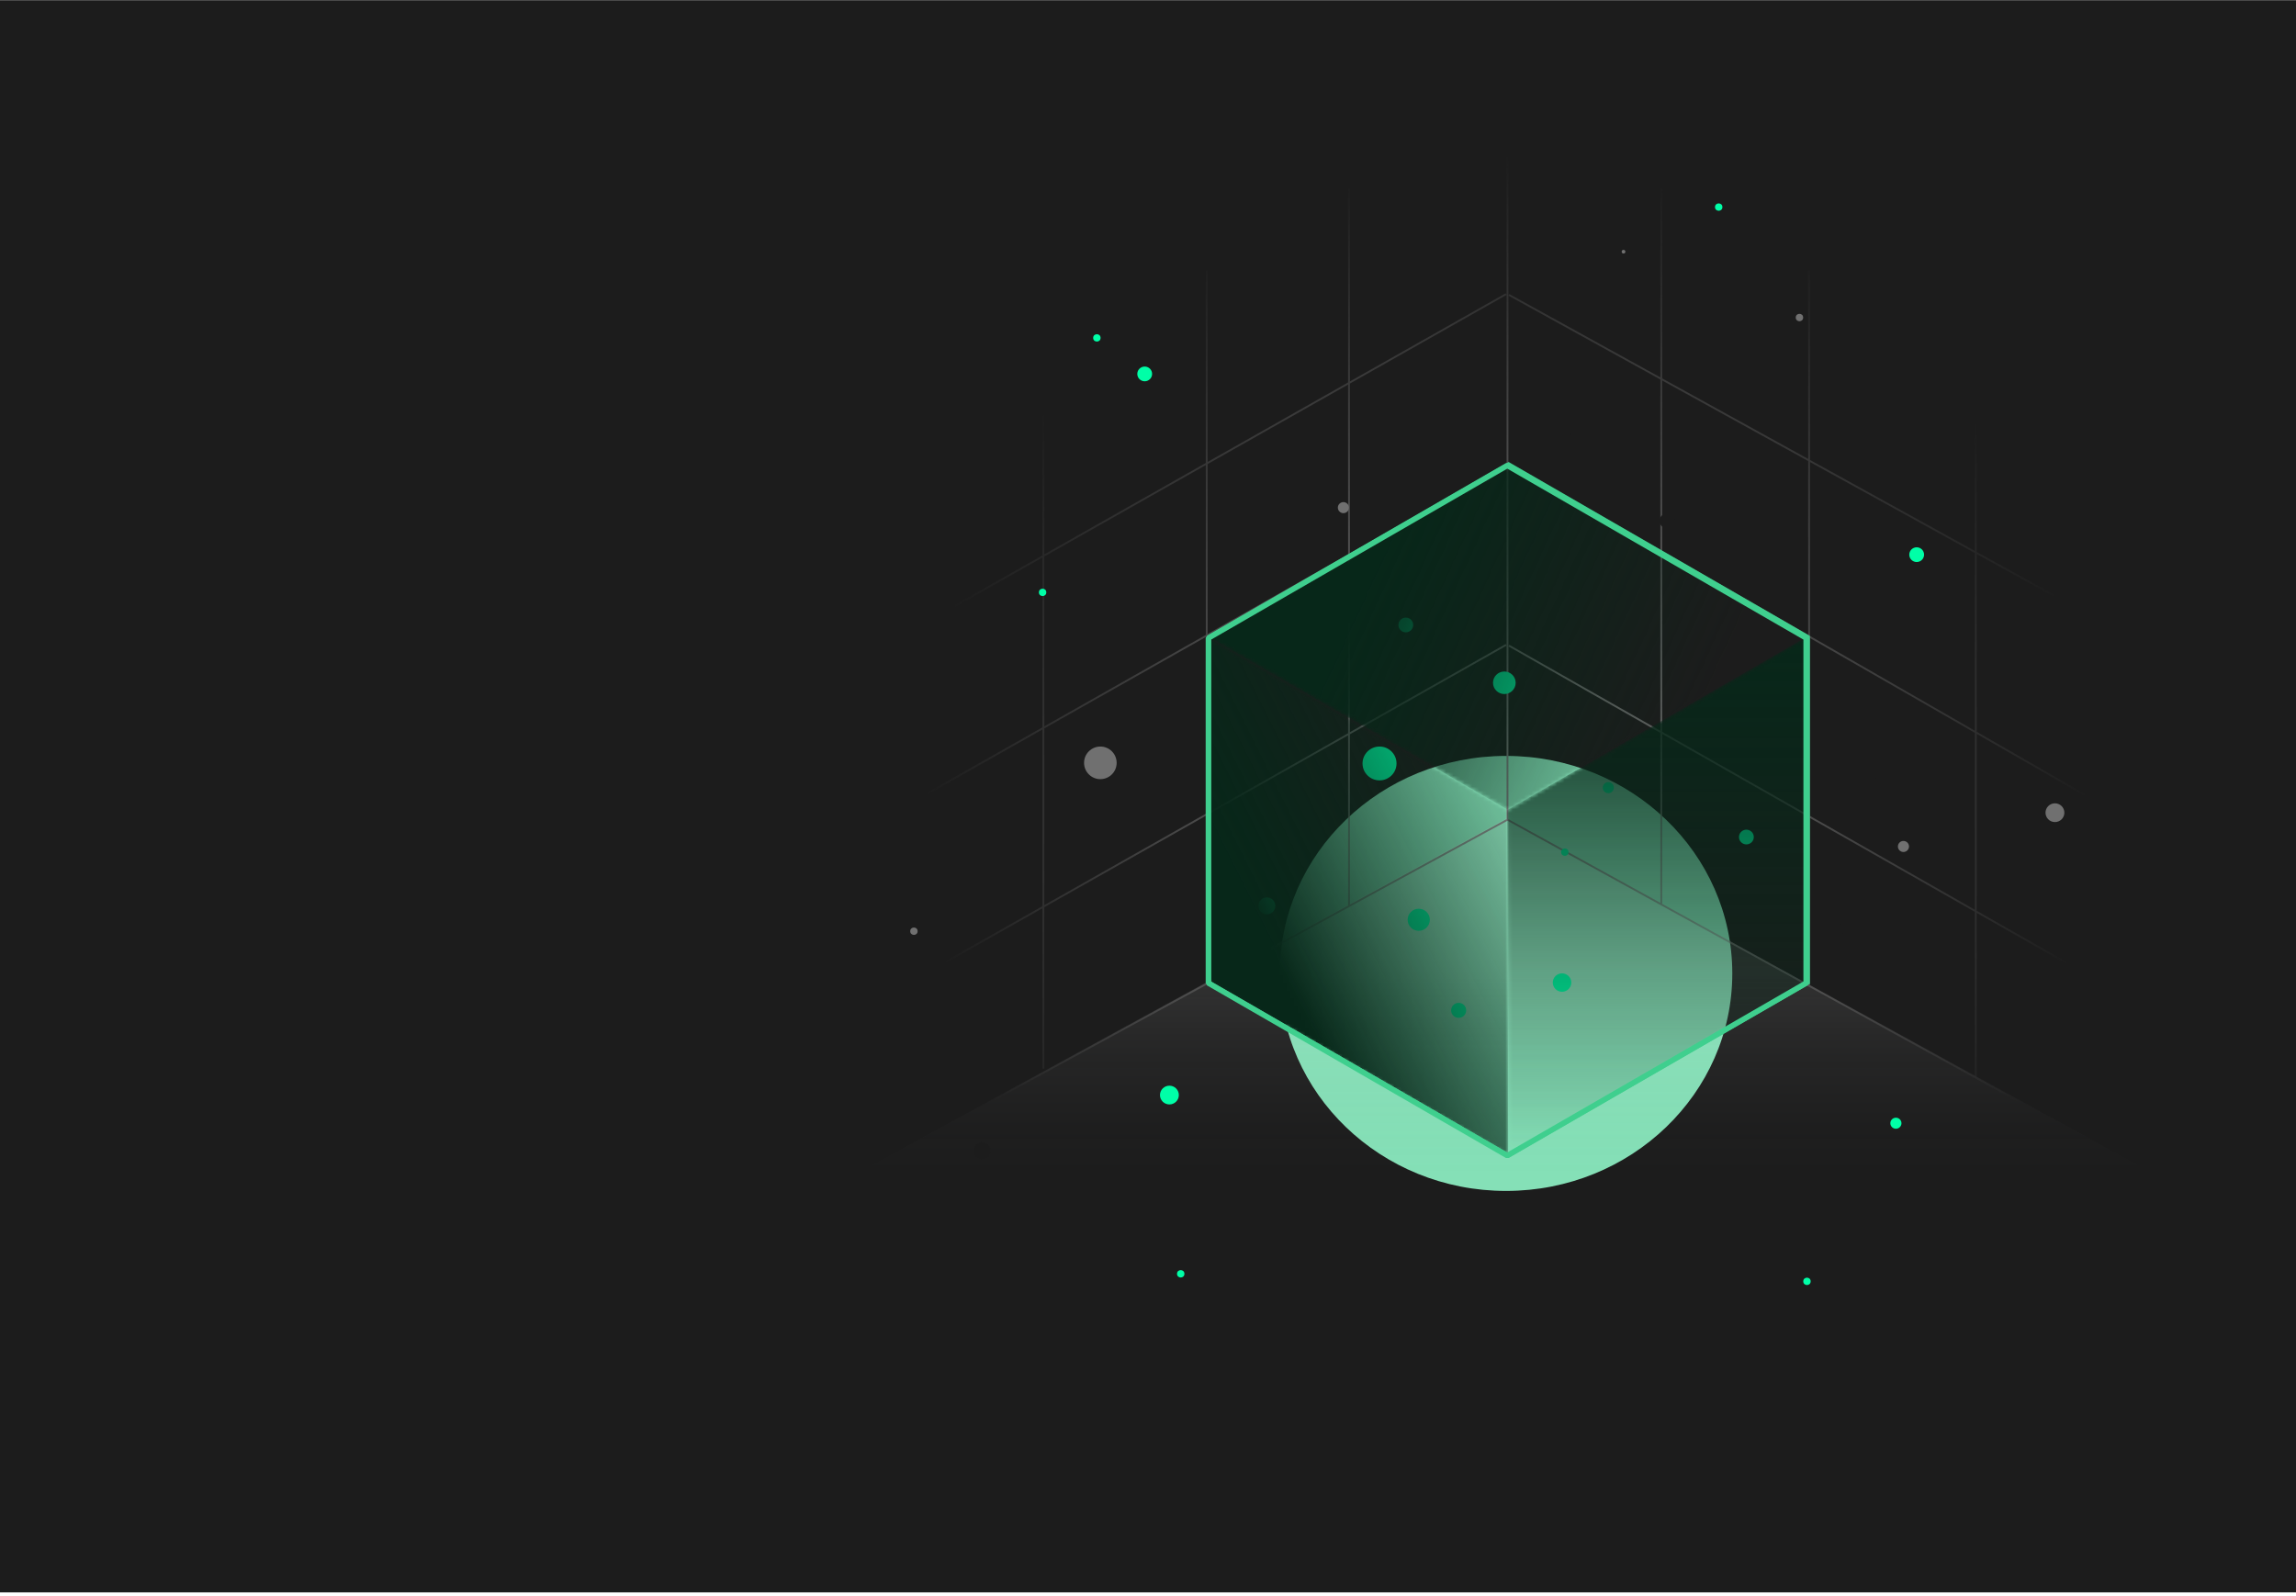 <svg width="620" height="431" viewBox="0 0 620 431" fill="none" xmlns="http://www.w3.org/2000/svg">
<g clip-path="url(#clip0_410_1857)">
<rect width="620" height="430" transform="translate(0 0.047)" fill="#1C1C1C"/>
<g filter="url(#filter0_f_410_1857)">
<ellipse cx="61.099" cy="58.741" rx="61.099" ry="58.741" transform="matrix(1 0 0 -1 345.582 321.629)" fill="#85E0B7"/>
</g>
<path d="M111.264 382.609L406.735 221L701.072 382.609H111.264Z" fill="url(#paint0_linear_410_1857)"/>
<mask id="mask0_410_1857" style="mask-type:alpha" maskUnits="userSpaceOnUse" x="222" y="11" width="370" height="410">
<rect x="222.468" y="11.602" width="368.546" height="409.176" fill="url(#paint1_radial_410_1857)"/>
</mask>
<g mask="url(#mask0_410_1857)">
<path d="M580.705 317.019V116.517L406.192 16.266L231.68 116.517V317.019M580.705 317.019L406.192 417.27L231.68 317.019M580.705 317.019L407.074 221.371M231.68 317.019L407.074 221.371M407.074 221.371L407.074 21.089M448.607 244.196V50.982M488.523 266.185V73.055M533.529 290.978V99.74M364.283 244.757V50.982M325.858 265.682V73.121M281.742 288.621V97.359M232.356 272.815L406.694 174.161M232.356 224.526L406.694 125.872M232.356 178.087L406.694 79.432M580.801 273.015L407.462 174.36M580.801 224.942L407.462 125.288M580.801 175.287L407.462 79.632" stroke="#7E7E7E" stroke-width="0.5"/>
</g>
<ellipse cx="514" cy="228.602" rx="1.5" ry="1.492" fill="#707070"/>
<circle cx="382.971" cy="61.635" r="2.292" fill="#1C1C1C"/>
<ellipse cx="554.906" cy="219.48" rx="2.547" ry="2.534" fill="#707070"/>
<ellipse cx="471.586" cy="226.053" rx="2" ry="1.99" fill="#00FFA7"/>
<ellipse cx="281.539" cy="159.979" rx="1" ry="0.995" fill="#00FFA7"/>
<ellipse cx="383.109" cy="248.399" rx="3" ry="2.985" fill="#00FFA7"/>
<ellipse cx="485.914" cy="85.753" rx="1" ry="0.995" fill="#707070"/>
<ellipse cx="425.812" cy="116.138" rx="2" ry="1.99" fill="#1C1C1C"/>
<ellipse cx="354.586" cy="99.469" rx="1.5" ry="1.492" fill="#1C1C1C"/>
<ellipse cx="318.836" cy="344.011" rx="1" ry="0.995" fill="#00FFA7"/>
<ellipse cx="517.57" cy="149.795" rx="2" ry="1.99" fill="#00FFA7"/>
<ellipse cx="422.555" cy="230.136" rx="1" ry="0.995" fill="#00FFA7"/>
<ellipse cx="314.757" cy="216.188" rx="4.08" ry="4.059" fill="#1C1C1C"/>
<ellipse cx="501.08" cy="250.106" rx="4.08" ry="4.059" fill="#1C1C1C"/>
<ellipse cx="306.597" cy="222.958" rx="1.712" ry="1.704" fill="#1C1C1C"/>
<ellipse cx="505.712" cy="211.751" rx="1.712" ry="1.704" fill="#1C1C1C"/>
<circle cx="552.604" cy="298.542" r="2.292" fill="#1C1C1C"/>
<ellipse cx="309.109" cy="100.982" rx="2" ry="1.99" fill="#00FFA7"/>
<circle cx="297.135" cy="206.018" r="4.401" fill="#707070"/>
<ellipse cx="544.177" cy="100.002" rx="2.036" ry="2.026" fill="#1C1C1C"/>
<ellipse cx="487.945" cy="346.05" rx="1" ry="0.995" fill="#00FFA7"/>
<ellipse cx="511.961" cy="303.344" rx="1.5" ry="1.492" fill="#00FFA7"/>
<circle cx="342.096" cy="244.651" r="2.292" fill="#00FFA7"/>
<ellipse cx="362.766" cy="137.094" rx="1.5" ry="1.492" fill="#707070"/>
<ellipse cx="297.883" cy="320.636" rx="1" ry="0.995" fill="#1C1C1C"/>
<ellipse cx="438.406" cy="67.974" rx="0.5" ry="0.497" fill="#707070"/>
<ellipse cx="315.781" cy="295.737" rx="2.547" ry="2.534" fill="#00FFA7"/>
<ellipse cx="437.391" cy="109.667" rx="2.547" ry="2.534" fill="#1C1C1C"/>
<ellipse cx="450.161" cy="140.674" rx="2.036" ry="2.026" fill="#1C1C1C"/>
<ellipse cx="246.789" cy="251.487" rx="1" ry="0.995" fill="#707070"/>
<ellipse cx="296.195" cy="91.253" rx="1" ry="0.995" fill="#00FFA7"/>
<circle cx="265.214" cy="310.745" r="2.292" fill="#1C1C1C"/>
<ellipse cx="434.297" cy="212.719" rx="1.5" ry="1.492" fill="#00FFA7"/>
<ellipse cx="406.222" cy="184.394" rx="3.058" ry="3.043" fill="#00FFA7"/>
<ellipse cx="379.617" cy="168.779" rx="2" ry="1.99" fill="#00FFA7"/>
<ellipse cx="393.888" cy="272.862" rx="2.036" ry="2.026" fill="#00FFA7"/>
<ellipse cx="464.109" cy="55.925" rx="1" ry="0.995" fill="#00FFA7"/>
<ellipse cx="372.52" cy="206.185" rx="4.591" ry="4.568" fill="#00FFA7"/>
<ellipse cx="421.805" cy="265.355" rx="2.5" ry="2.487" fill="#00FFA7"/>
<mask id="mask1_410_1857" style="mask-type:alpha" maskUnits="userSpaceOnUse" x="326" y="171" width="82" height="142">
<path d="M407.253 218.791L326.125 171.969L326.512 265.295L407.253 312.08V218.791Z" fill="url(#paint2_linear_410_1857)"/>
</mask>
<g mask="url(#mask1_410_1857)">
<path d="M407.253 218.791L326.125 171.969L326.512 265.295L407.253 312.08V218.791Z" fill="#072719"/>
</g>
<mask id="mask2_410_1857" style="mask-type:alpha" maskUnits="userSpaceOnUse" x="407" y="171" width="82" height="142">
<path d="M407.019 218.785L488.188 171.789V265.199L407.376 312.273L407.019 218.785Z" fill="url(#paint3_linear_410_1857)"/>
</mask>
<g mask="url(#mask2_410_1857)">
<path d="M407.019 218.785L488.188 171.789V265.199L407.376 312.273L407.019 218.785Z" fill="#072719"/>
</g>
<mask id="mask3_410_1857" style="mask-type:alpha" maskUnits="userSpaceOnUse" x="326" y="126" width="161" height="93">
<path d="M407.229 218.777L326.781 172.379L407.106 126.004L486.932 172.104L407.229 218.777Z" fill="url(#paint4_linear_410_1857)"/>
</mask>
<g mask="url(#mask3_410_1857)">
<path d="M407.229 218.777L326.781 172.379L407.106 126.004L486.932 172.104L407.229 218.777Z" fill="#072719"/>
</g>
<path d="M407.386 125.344L488.246 172.029V265.399L407.386 312.084L326.525 265.399V172.029L407.386 125.344Z" stroke="#3FCF8E"/>
<g filter="url(#filter1_f_410_1857)">
<path d="M407.023 125.711L487.726 172.305V265.492L407.023 312.086L326.321 265.492V172.305L407.023 125.711Z" stroke="#3FCF8E" stroke-width="1.48" stroke-linejoin="bevel"/>
</g>
</g>
<defs>
<filter id="filter0_f_410_1857" x="172.239" y="30.804" width="468.885" height="464.169" filterUnits="userSpaceOnUse" color-interpolation-filters="sRGB">
<feFlood flood-opacity="0" result="BackgroundImageFix"/>
<feBlend mode="normal" in="SourceGraphic" in2="BackgroundImageFix" result="shape"/>
<feGaussianBlur stdDeviation="86.672" result="effect1_foregroundBlur_410_1857"/>
</filter>
<filter id="filter1_f_410_1857" x="318.701" y="118.19" width="176.645" height="201.416" filterUnits="userSpaceOnUse" color-interpolation-filters="sRGB">
<feFlood flood-opacity="0" result="BackgroundImageFix"/>
<feBlend mode="normal" in="SourceGraphic" in2="BackgroundImageFix" result="shape"/>
<feGaussianBlur stdDeviation="3.44" result="effect1_foregroundBlur_410_1857"/>
</filter>
<linearGradient id="paint0_linear_410_1857" x1="404.743" y1="263.052" x2="404.743" y2="317.177" gradientUnits="userSpaceOnUse">
<stop stop-color="white" stop-opacity="0.1"/>
<stop offset="1" stop-color="#5D6167" stop-opacity="0"/>
</linearGradient>
<radialGradient id="paint1_radial_410_1857" cx="0" cy="0" r="1" gradientUnits="userSpaceOnUse" gradientTransform="translate(406.741 216.19) rotate(90) scale(174.952 157.579)">
<stop stop-color="white"/>
<stop offset="1" stop-color="white" stop-opacity="0"/>
</radialGradient>
<linearGradient id="paint2_linear_410_1857" x1="339.889" y1="249.972" x2="421.314" y2="209.26" gradientUnits="userSpaceOnUse">
<stop stop-color="white"/>
<stop offset="1" stop-color="white" stop-opacity="0"/>
</linearGradient>
<linearGradient id="paint3_linear_410_1857" x1="447.603" y1="171.789" x2="447.603" y2="312.273" gradientUnits="userSpaceOnUse">
<stop stop-color="white"/>
<stop offset="1" stop-color="white" stop-opacity="0"/>
</linearGradient>
<linearGradient id="paint4_linear_410_1857" x1="366.277" y1="163.274" x2="454.487" y2="203.986" gradientUnits="userSpaceOnUse">
<stop stop-color="white"/>
<stop offset="1" stop-color="white" stop-opacity="0"/>
</linearGradient>
<clipPath id="clip0_410_1857">
<rect width="620" height="430" fill="white" transform="translate(0 0.047)"/>
</clipPath>
</defs>
</svg>
